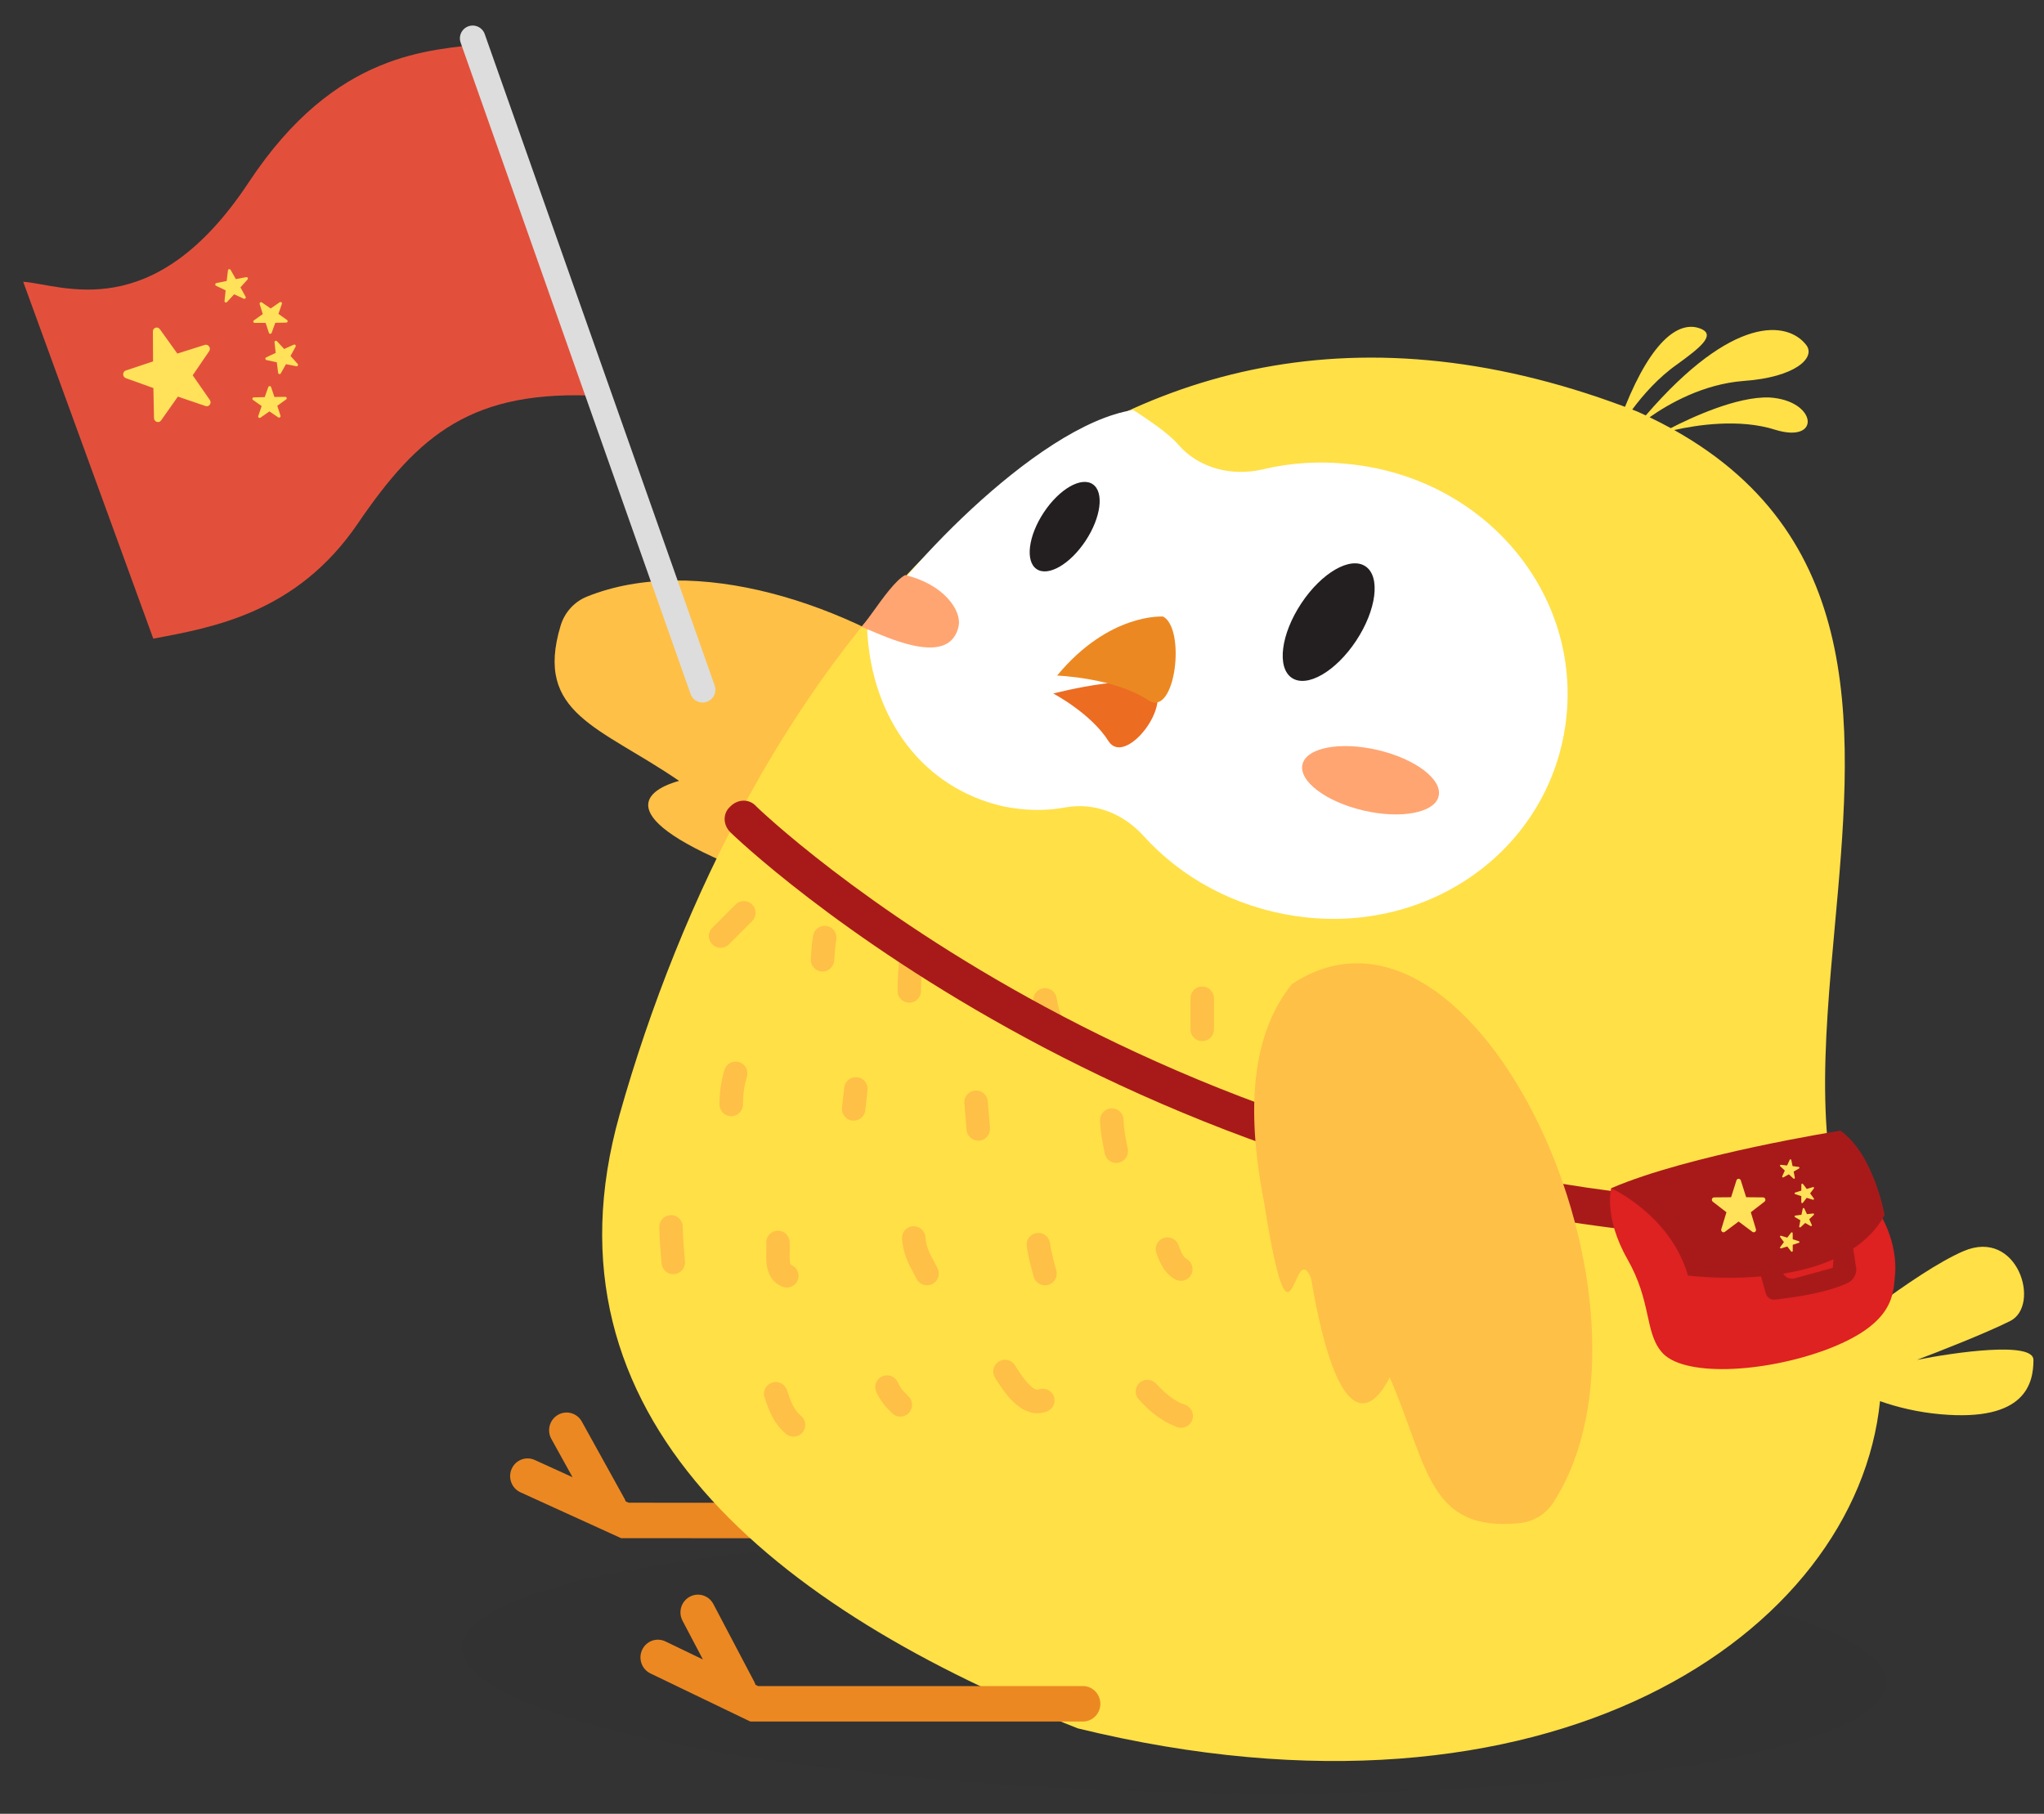 <svg width="80" height="71" viewBox="0 0 80 71" fill="none" xmlns="http://www.w3.org/2000/svg">
<rect x="0" y="0" width="80" height="71" fill="#333333" stroke="none"/>
<path d="M40.964 37.247C38.774 38.401 35.904 38.117 32.412 36.709C25.852 34.326 31.313 35.349 29.817 34.332C23.901 32.113 25.1 30.979 26.578 30.567C23.485 28.442 20.896 27.952 21.943 24.487C22.098 23.975 22.474 23.555 22.97 23.355C31.397 19.956 47.023 31.069 40.964 37.247Z" fill="#FEC047"/>
<ellipse rx="27.866" ry="4.968" transform="matrix(-1 -0.025 -0.025 1 45.959 65.184)" fill="#262626" fill-opacity="0.05"/>
<path fill-rule="evenodd" clip-rule="evenodd" d="M22.408 57.824L21.579 56.325C21.394 55.992 21.512 55.569 21.841 55.382C22.171 55.194 22.588 55.313 22.772 55.647L24.434 58.649C24.456 58.688 24.474 58.729 24.487 58.771L24.602 58.823L30.616 58.826C30.994 58.826 31.3 59.137 31.301 59.52C31.301 59.903 30.995 60.214 30.618 60.214L24.457 60.211L24.311 60.211L24.177 60.15L20.371 58.416C20.026 58.259 19.872 57.848 20.026 57.499C20.18 57.149 20.584 56.993 20.929 57.15L22.408 57.824Z" fill="#EC8822"/>
<path fill-rule="evenodd" clip-rule="evenodd" d="M24.249 43.636C28.992 26.819 41.994 7.83 63.601 15.925C64.672 13.265 65.768 12.49 66.625 12.894C67.122 13.15 66.503 13.636 65.651 14.256C64.915 14.768 64.312 15.455 63.883 16.032C63.951 16.058 64.019 16.085 64.087 16.111C64.198 16.161 64.306 16.211 64.414 16.261C67.835 12.298 69.97 12.566 70.696 13.507C71.075 13.999 70.271 14.771 68.241 14.912C66.65 15.036 65.304 15.812 64.564 16.333C64.85 16.471 65.126 16.613 65.392 16.759C66.177 16.355 67.972 15.513 69.251 15.559C71.113 15.67 71.3 17.376 69.491 16.826C68.071 16.369 66.371 16.644 65.527 16.834C73.192 21.138 72.491 28.829 71.812 36.267C71.39 40.896 70.977 45.427 72.595 48.983C72.926 49.71 73.176 50.448 73.349 51.191C74.584 50.274 75.92 49.373 76.851 48.974C78.979 48.062 79.891 51.103 78.675 51.711C77.702 52.197 75.837 52.927 75.026 53.231C76.547 52.927 79.587 52.502 79.587 53.231C79.587 54.143 79.283 55.663 75.939 55.359C75.063 55.28 74.272 55.089 73.582 54.848C72.662 63.931 60.697 72.179 42.188 67.657C30.354 62.995 20.904 55.495 24.249 43.636Z" fill="#FFE047"/>
<path fill-rule="evenodd" clip-rule="evenodd" d="M27.511 64.959L26.713 63.442C26.535 63.104 26.661 62.684 26.995 62.504C27.328 62.323 27.742 62.451 27.92 62.789L29.518 65.826C29.539 65.866 29.556 65.908 29.569 65.951L29.673 66.001L42.383 66C42.76 66 43.066 66.311 43.067 66.694C43.067 67.077 42.762 67.388 42.384 67.388L29.52 67.388L29.366 67.388L29.227 67.321L25.458 65.506C25.117 65.341 24.971 64.927 25.133 64.581C25.294 64.235 25.702 64.088 26.043 64.252L27.511 64.959Z" fill="#EC8822"/>
<path d="M44.357 16.048C44.864 16.382 45.717 16.937 46.118 17.406C46.928 18.334 48.201 18.652 49.407 18.377C50.495 18.114 51.646 18.036 52.855 18.171C58.157 18.741 61.903 23.252 61.289 28.227C60.675 33.201 55.973 36.629 50.727 35.861C48.291 35.502 46.225 34.346 44.751 32.715C43.961 31.848 42.852 31.405 41.714 31.602C40.904 31.756 40.089 31.733 39.264 31.564C36.147 30.854 34.126 28.178 33.94 24.679C34.833 22.893 40.488 16.643 44.357 16.048Z" fill="white"/>
<path fill-rule="evenodd" clip-rule="evenodd" d="M42.769 18.955C42.318 18.648 41.46 19.142 40.853 20.059C40.246 20.976 40.12 21.968 40.571 22.276C41.022 22.583 41.88 22.089 42.487 21.172C43.094 20.255 43.221 19.262 42.769 18.955ZM53.447 22.171C52.854 21.767 51.727 22.416 50.929 23.621C50.132 24.826 49.966 26.13 50.559 26.534C51.152 26.937 52.279 26.288 53.077 25.083C53.874 23.878 54.04 22.574 53.447 22.171Z" fill="#231F20"/>
<path d="M41.225 27.148C41.225 27.148 42.709 27.928 43.391 29.02C43.963 29.894 45.516 28.105 45.288 27.123C45.06 26.142 41.225 27.148 41.225 27.148Z" fill="#EC6C22"/>
<path d="M45.524 24.135C45.524 24.135 43.415 23.977 41.374 26.445C41.374 26.445 43.626 26.528 44.946 27.413C46.004 28.105 46.422 24.618 45.524 24.135Z" fill="#EC8822"/>
<path fill-rule="evenodd" clip-rule="evenodd" d="M34.034 24.667C35.074 25.111 37.171 26.006 37.514 24.535C37.666 23.881 36.898 22.854 35.426 22.511C35.06 22.704 34.561 23.4 34.178 23.934C33.984 24.205 33.82 24.434 33.718 24.535C33.806 24.57 33.913 24.616 34.034 24.667ZM53.366 31.727C54.838 32.07 56.155 31.818 56.307 31.164C56.46 30.51 55.39 29.701 53.919 29.358C52.447 29.015 51.13 29.267 50.977 29.921C50.825 30.575 51.894 31.384 53.366 31.727Z" fill="#FFA572"/>
<path fill-rule="evenodd" clip-rule="evenodd" d="M29.438 36.055C29.617 35.876 29.617 35.585 29.438 35.406C29.259 35.226 28.968 35.226 28.789 35.406L27.877 36.318C27.697 36.497 27.697 36.788 27.877 36.967C28.056 37.146 28.347 37.146 28.526 36.967L29.438 36.055ZM32.73 36.781C32.774 36.531 32.608 36.293 32.358 36.248C32.108 36.204 31.87 36.37 31.826 36.62C31.773 36.913 31.755 37.196 31.738 37.46L31.733 37.541C31.716 37.794 31.907 38.013 32.16 38.029C32.413 38.046 32.632 37.855 32.649 37.602L32.654 37.525C32.672 37.254 32.687 37.021 32.73 36.781ZM35.741 37.03C35.992 37.066 36.166 37.299 36.13 37.55C36.07 37.96 36.047 38.367 36.047 38.791C36.047 39.044 35.842 39.25 35.588 39.25C35.334 39.25 35.129 39.044 35.129 38.791C35.129 38.334 35.153 37.882 35.221 37.418C35.257 37.167 35.49 36.993 35.741 37.03ZM41.356 39.072C41.318 38.821 41.084 38.648 40.834 38.685C40.583 38.723 40.41 38.956 40.447 39.207C40.507 39.608 40.611 39.917 40.73 40.252C40.816 40.491 41.078 40.615 41.317 40.53C41.556 40.445 41.681 40.182 41.595 39.943C41.48 39.62 41.402 39.38 41.356 39.072ZM47.053 38.616C47.307 38.616 47.513 38.821 47.513 39.075V40.294C47.513 40.548 47.307 40.754 47.053 40.754C46.8 40.754 46.594 40.548 46.594 40.294V39.075C46.594 38.821 46.8 38.616 47.053 38.616ZM29.233 42.144C29.305 41.901 29.167 41.646 28.923 41.574C28.68 41.502 28.425 41.64 28.353 41.883C28.218 42.337 28.16 42.767 28.16 43.233C28.16 43.487 28.365 43.693 28.619 43.693C28.872 43.693 29.078 43.487 29.078 43.233C29.078 42.851 29.125 42.509 29.233 42.144ZM33.549 42.167C33.801 42.195 33.982 42.422 33.954 42.674L33.867 43.458C33.839 43.71 33.612 43.892 33.36 43.864C33.108 43.836 32.926 43.609 32.955 43.357L33.042 42.573C33.07 42.321 33.297 42.139 33.549 42.167ZM38.658 43.105C38.635 42.852 38.412 42.666 38.16 42.689C37.907 42.712 37.721 42.935 37.743 43.187C37.775 43.534 37.803 43.88 37.83 44.227C37.85 44.48 38.07 44.669 38.323 44.649C38.576 44.63 38.765 44.409 38.746 44.156C38.719 43.806 38.69 43.455 38.658 43.105ZM43.502 43.384C43.755 43.377 43.967 43.576 43.974 43.83C43.984 44.199 44.047 44.515 44.128 44.915L44.139 44.972C44.189 45.221 44.028 45.463 43.779 45.513C43.53 45.562 43.288 45.401 43.239 45.153L43.224 45.077C43.146 44.692 43.069 44.306 43.056 43.856C43.049 43.603 43.248 43.391 43.502 43.384ZM26.723 48.019C26.72 47.765 26.512 47.562 26.258 47.565C26.005 47.568 25.802 47.777 25.805 48.03C25.811 48.507 25.851 48.967 25.89 49.418L25.893 49.458C25.916 49.71 26.138 49.897 26.391 49.875C26.643 49.853 26.83 49.631 26.808 49.378L26.806 49.352C26.766 48.891 26.729 48.461 26.723 48.019ZM30.413 48.176C30.666 48.157 30.886 48.346 30.905 48.599C30.916 48.731 30.912 48.872 30.909 48.988L30.909 49.015C30.905 49.147 30.904 49.252 30.913 49.344C30.921 49.437 30.937 49.481 30.947 49.499L30.948 49.501C30.951 49.506 30.952 49.508 30.967 49.514C31.202 49.608 31.317 49.876 31.223 50.111C31.128 50.346 30.861 50.461 30.626 50.367C30.143 50.174 30.027 49.735 29.998 49.429C29.984 49.276 29.988 49.119 29.991 48.993L29.991 48.983C29.994 48.851 29.996 48.753 29.99 48.669C29.971 48.416 30.16 48.195 30.413 48.176ZM36.219 48.422C36.198 48.169 35.976 47.981 35.723 48.002C35.471 48.023 35.283 48.245 35.304 48.498C35.352 49.076 35.551 49.449 35.747 49.817L35.747 49.817C35.79 49.897 35.832 49.977 35.873 50.059C35.987 50.286 36.263 50.378 36.489 50.264C36.716 50.151 36.808 49.875 36.695 49.648C36.635 49.529 36.581 49.427 36.533 49.336C36.352 48.992 36.25 48.798 36.219 48.422ZM40.574 48.267C40.825 48.23 41.058 48.404 41.094 48.655C41.147 49.018 41.236 49.346 41.343 49.731C41.411 49.975 41.268 50.228 41.024 50.296C40.78 50.364 40.527 50.221 40.459 49.977C40.353 49.597 40.248 49.216 40.185 48.787C40.149 48.536 40.323 48.303 40.574 48.267ZM46.123 48.735C46.035 48.498 45.77 48.377 45.533 48.465C45.295 48.554 45.174 48.818 45.263 49.056L45.279 49.099C45.391 49.402 45.542 49.811 45.979 50.073C46.197 50.203 46.479 50.133 46.609 49.916C46.74 49.698 46.669 49.416 46.452 49.286C46.309 49.2 46.255 49.088 46.123 48.735ZM30.215 54.122C30.455 54.041 30.715 54.17 30.797 54.411C30.961 54.898 31.073 55.192 31.352 55.424C31.547 55.587 31.573 55.876 31.411 56.071C31.249 56.266 30.959 56.292 30.764 56.13C30.267 55.715 30.088 55.184 29.933 54.725L29.926 54.704C29.845 54.464 29.974 54.203 30.215 54.122ZM35.131 54.099C35.023 53.87 34.749 53.773 34.52 53.881C34.291 53.99 34.193 54.263 34.301 54.493C34.491 54.892 34.668 55.072 34.914 55.318C35.094 55.497 35.384 55.497 35.564 55.318C35.743 55.138 35.743 54.848 35.564 54.668C35.338 54.443 35.252 54.354 35.131 54.099ZM39.087 53.299C39.301 53.163 39.585 53.226 39.721 53.44L39.741 53.471L39.741 53.471L39.741 53.471C39.883 53.694 40.062 53.977 40.268 54.185C40.506 54.426 40.611 54.406 40.644 54.392C40.879 54.298 41.147 54.413 41.241 54.648C41.335 54.884 41.22 55.151 40.985 55.245C40.391 55.483 39.893 55.112 39.615 54.831C39.336 54.549 39.108 54.189 38.974 53.977L38.946 53.933C38.81 53.719 38.873 53.435 39.087 53.299ZM45.245 54.159C45.073 53.973 44.782 53.961 44.596 54.133C44.41 54.306 44.399 54.596 44.571 54.782C44.912 55.151 45.287 55.493 45.786 55.743C45.835 55.767 45.909 55.793 45.959 55.811C46.032 55.859 46.12 55.888 46.215 55.888C46.229 55.888 46.262 55.888 46.301 55.881C46.32 55.878 46.357 55.871 46.4 55.853C46.436 55.839 46.527 55.798 46.6 55.7C46.692 55.575 46.71 55.422 46.671 55.291C46.639 55.188 46.58 55.124 46.556 55.1C46.507 55.05 46.457 55.023 46.445 55.016L46.444 55.016C46.395 54.989 46.335 54.968 46.315 54.961L46.311 54.96L46.266 54.945C46.252 54.94 46.239 54.936 46.221 54.929C46.211 54.926 46.204 54.923 46.199 54.922C46.195 54.92 46.192 54.919 46.191 54.919C45.835 54.739 45.549 54.487 45.245 54.159Z" fill="#FEC047"/>
<path d="M71.17 48.577C45.109 48.577 28.737 32.731 28.587 32.581C28.286 32.28 28.286 31.829 28.587 31.567C28.887 31.266 29.338 31.266 29.601 31.567C29.751 31.717 45.748 47.15 71.17 47.15C71.583 47.15 71.883 47.488 71.883 47.864C71.921 48.239 71.583 48.577 71.17 48.577Z" fill="#A81A1A"/>
<path d="M63.059 46.512C63.059 46.512 62.758 47.639 63.697 49.291C64.636 50.943 64.373 52.107 65.012 52.896C65.8 53.91 68.992 53.759 71.508 52.821C74.174 51.807 74.099 50.643 74.174 49.854C74.249 49.065 73.949 46.737 71.358 45.686L63.059 46.512Z" fill="#DE2121"/>
<path fill-rule="evenodd" clip-rule="evenodd" d="M66.064 49.93C65.388 47.564 63.06 46.512 63.06 46.512C66.101 45.198 72.034 44.259 72.034 44.259C73.349 45.198 73.762 47.564 73.762 47.564C73.462 48.111 73.035 48.539 72.533 48.874L72.634 49.554C72.709 49.817 72.559 50.117 72.296 50.23C71.421 50.631 70.191 50.784 69.57 50.861C69.552 50.864 69.534 50.866 69.517 50.868C69.329 50.906 69.142 50.793 69.104 50.605L68.925 49.964C67.363 50.101 66.064 49.93 66.064 49.93ZM69.798 49.855C69.882 50.015 70.056 50.077 70.231 50.042L71.733 49.629L71.763 49.294C71.144 49.571 70.465 49.746 69.798 49.855Z" fill="#A81A1A"/>
<path fill-rule="evenodd" clip-rule="evenodd" d="M69.945 45.622L69.703 45.596C69.672 45.592 69.654 45.631 69.677 45.653L69.855 45.821L69.755 46.045C69.742 46.074 69.773 46.103 69.801 46.087L70.013 45.968L70.193 46.134C70.217 46.155 70.254 46.134 70.248 46.103L70.202 45.861L70.412 45.739C70.44 45.724 70.431 45.682 70.4 45.678L70.159 45.647L70.109 45.407C70.103 45.376 70.061 45.371 70.048 45.4L69.945 45.622ZM68.133 46.206L68.343 46.865L69.007 46.871C69.093 46.872 69.128 46.986 69.059 47.04L68.525 47.453L68.725 48.115C68.751 48.201 68.658 48.272 68.588 48.22L68.048 47.816L67.508 48.22C67.438 48.272 67.344 48.201 67.37 48.115L67.571 47.453L67.037 47.04C66.967 46.986 67.003 46.872 67.089 46.871L67.753 46.865L67.963 46.206C67.99 46.121 68.105 46.121 68.133 46.206ZM70.565 46.346L70.714 46.541L70.955 46.469C70.987 46.459 71.012 46.493 70.993 46.519L70.846 46.715L70.992 46.912C71.011 46.937 70.985 46.971 70.954 46.962L70.713 46.888L70.562 47.082C70.543 47.107 70.501 47.094 70.501 47.062L70.5 46.821L70.261 46.744C70.23 46.734 70.23 46.692 70.261 46.682L70.501 46.606L70.504 46.365C70.504 46.334 70.546 46.321 70.565 46.346ZM70.102 48.251L69.952 48.446L69.711 48.374C69.68 48.364 69.654 48.398 69.674 48.424L69.821 48.62L69.675 48.817C69.656 48.842 69.682 48.876 69.713 48.867L69.953 48.793L70.104 48.987C70.124 49.012 70.165 48.999 70.165 48.967L70.166 48.726L70.406 48.649C70.437 48.639 70.437 48.597 70.406 48.587L70.166 48.511L70.163 48.27C70.163 48.239 70.121 48.226 70.102 48.251ZM70.722 47.527L70.963 47.501C70.995 47.497 71.012 47.536 70.989 47.558L70.812 47.726L70.912 47.95C70.924 47.979 70.893 48.008 70.866 47.992L70.653 47.873L70.473 48.039C70.45 48.06 70.413 48.039 70.419 48.008L70.465 47.767L70.254 47.644C70.227 47.629 70.235 47.587 70.266 47.583L70.507 47.552L70.557 47.312C70.564 47.281 70.606 47.276 70.619 47.304L70.722 47.527Z" fill="#FFE15A"/>
<path d="M50.563 38.523C49.014 40.454 48.748 43.326 49.468 47.021C50.562 53.915 50.595 48.359 51.31 50.021C52.365 56.25 53.706 55.288 54.391 53.915C55.891 57.355 55.88 59.99 59.481 59.62C60.013 59.565 60.497 59.276 60.788 58.827C65.724 51.198 57.779 33.747 50.563 38.523Z" fill="#FEC047"/>
<path d="M9.741 7.129C13.149 1.971 16.85 1.972 19.007 1.708C19.937 3.835 22.5 12.03 23.5 15.5C18.483 15.225 16.39 16.995 14 20.5C11.61 24.005 8.316 24.562 6 25L0.908 11.03C2.414 11.129 5.993 12.804 9.741 7.129Z" fill="#E2503C"/>
<path fill-rule="evenodd" clip-rule="evenodd" d="M8.872 10.998L8.469 11.081C8.417 11.092 8.409 11.164 8.457 11.187L8.831 11.365L8.788 11.778C8.782 11.832 8.847 11.862 8.884 11.823L9.164 11.52L9.541 11.692C9.589 11.714 9.638 11.661 9.612 11.614L9.411 11.249L9.687 10.942C9.723 10.902 9.688 10.839 9.635 10.849L9.231 10.926L9.025 10.564C8.998 10.518 8.928 10.531 8.922 10.585L8.872 10.998ZM6.257 12.887L6.941 13.84L8.014 13.501C8.152 13.457 8.27 13.624 8.187 13.746L7.542 14.691L8.211 15.654C8.298 15.779 8.184 15.942 8.044 15.894L6.962 15.525L6.303 16.459C6.218 16.58 6.03 16.515 6.027 16.363L6.004 15.19L4.927 14.804C4.787 14.754 4.785 14.55 4.923 14.504L5.99 14.148L5.984 12.976C5.983 12.824 6.169 12.764 6.257 12.887ZM10.252 11.84L10.595 12.075L10.946 11.833C10.991 11.802 11.05 11.843 11.033 11.894L10.897 12.287L11.236 12.528C11.28 12.559 11.256 12.627 11.2 12.628L10.774 12.636L10.633 13.027C10.615 13.077 10.541 13.078 10.524 13.027L10.396 12.639L9.97 12.64C9.915 12.64 9.893 12.572 9.938 12.54L10.285 12.293L10.163 11.902C10.148 11.852 10.208 11.809 10.252 11.84ZM10.5 15.153L10.361 15.545L9.935 15.555C9.88 15.556 9.857 15.624 9.901 15.655L10.241 15.894L10.108 16.288C10.091 16.338 10.151 16.38 10.196 16.348L10.545 16.104L10.889 16.337C10.934 16.367 10.994 16.324 10.978 16.274L10.853 15.884L11.199 15.635C11.243 15.602 11.221 15.535 11.166 15.535L10.74 15.539L10.609 15.151C10.592 15.101 10.518 15.102 10.5 15.153ZM11.122 13.661L11.498 13.492C11.546 13.47 11.595 13.523 11.569 13.57L11.371 13.934L11.649 14.243C11.685 14.283 11.65 14.346 11.598 14.336L11.193 14.255L10.989 14.616C10.963 14.662 10.893 14.648 10.886 14.594L10.834 14.181L10.43 14.095C10.378 14.083 10.369 14.012 10.418 13.989L10.79 13.814L10.744 13.4C10.738 13.347 10.803 13.317 10.84 13.356L11.122 13.661Z" fill="#FFE15A"/>
<path d="M18.5 1.5L27.5 27" stroke="#DDDDDD" stroke-linecap="round"/>
</svg>

